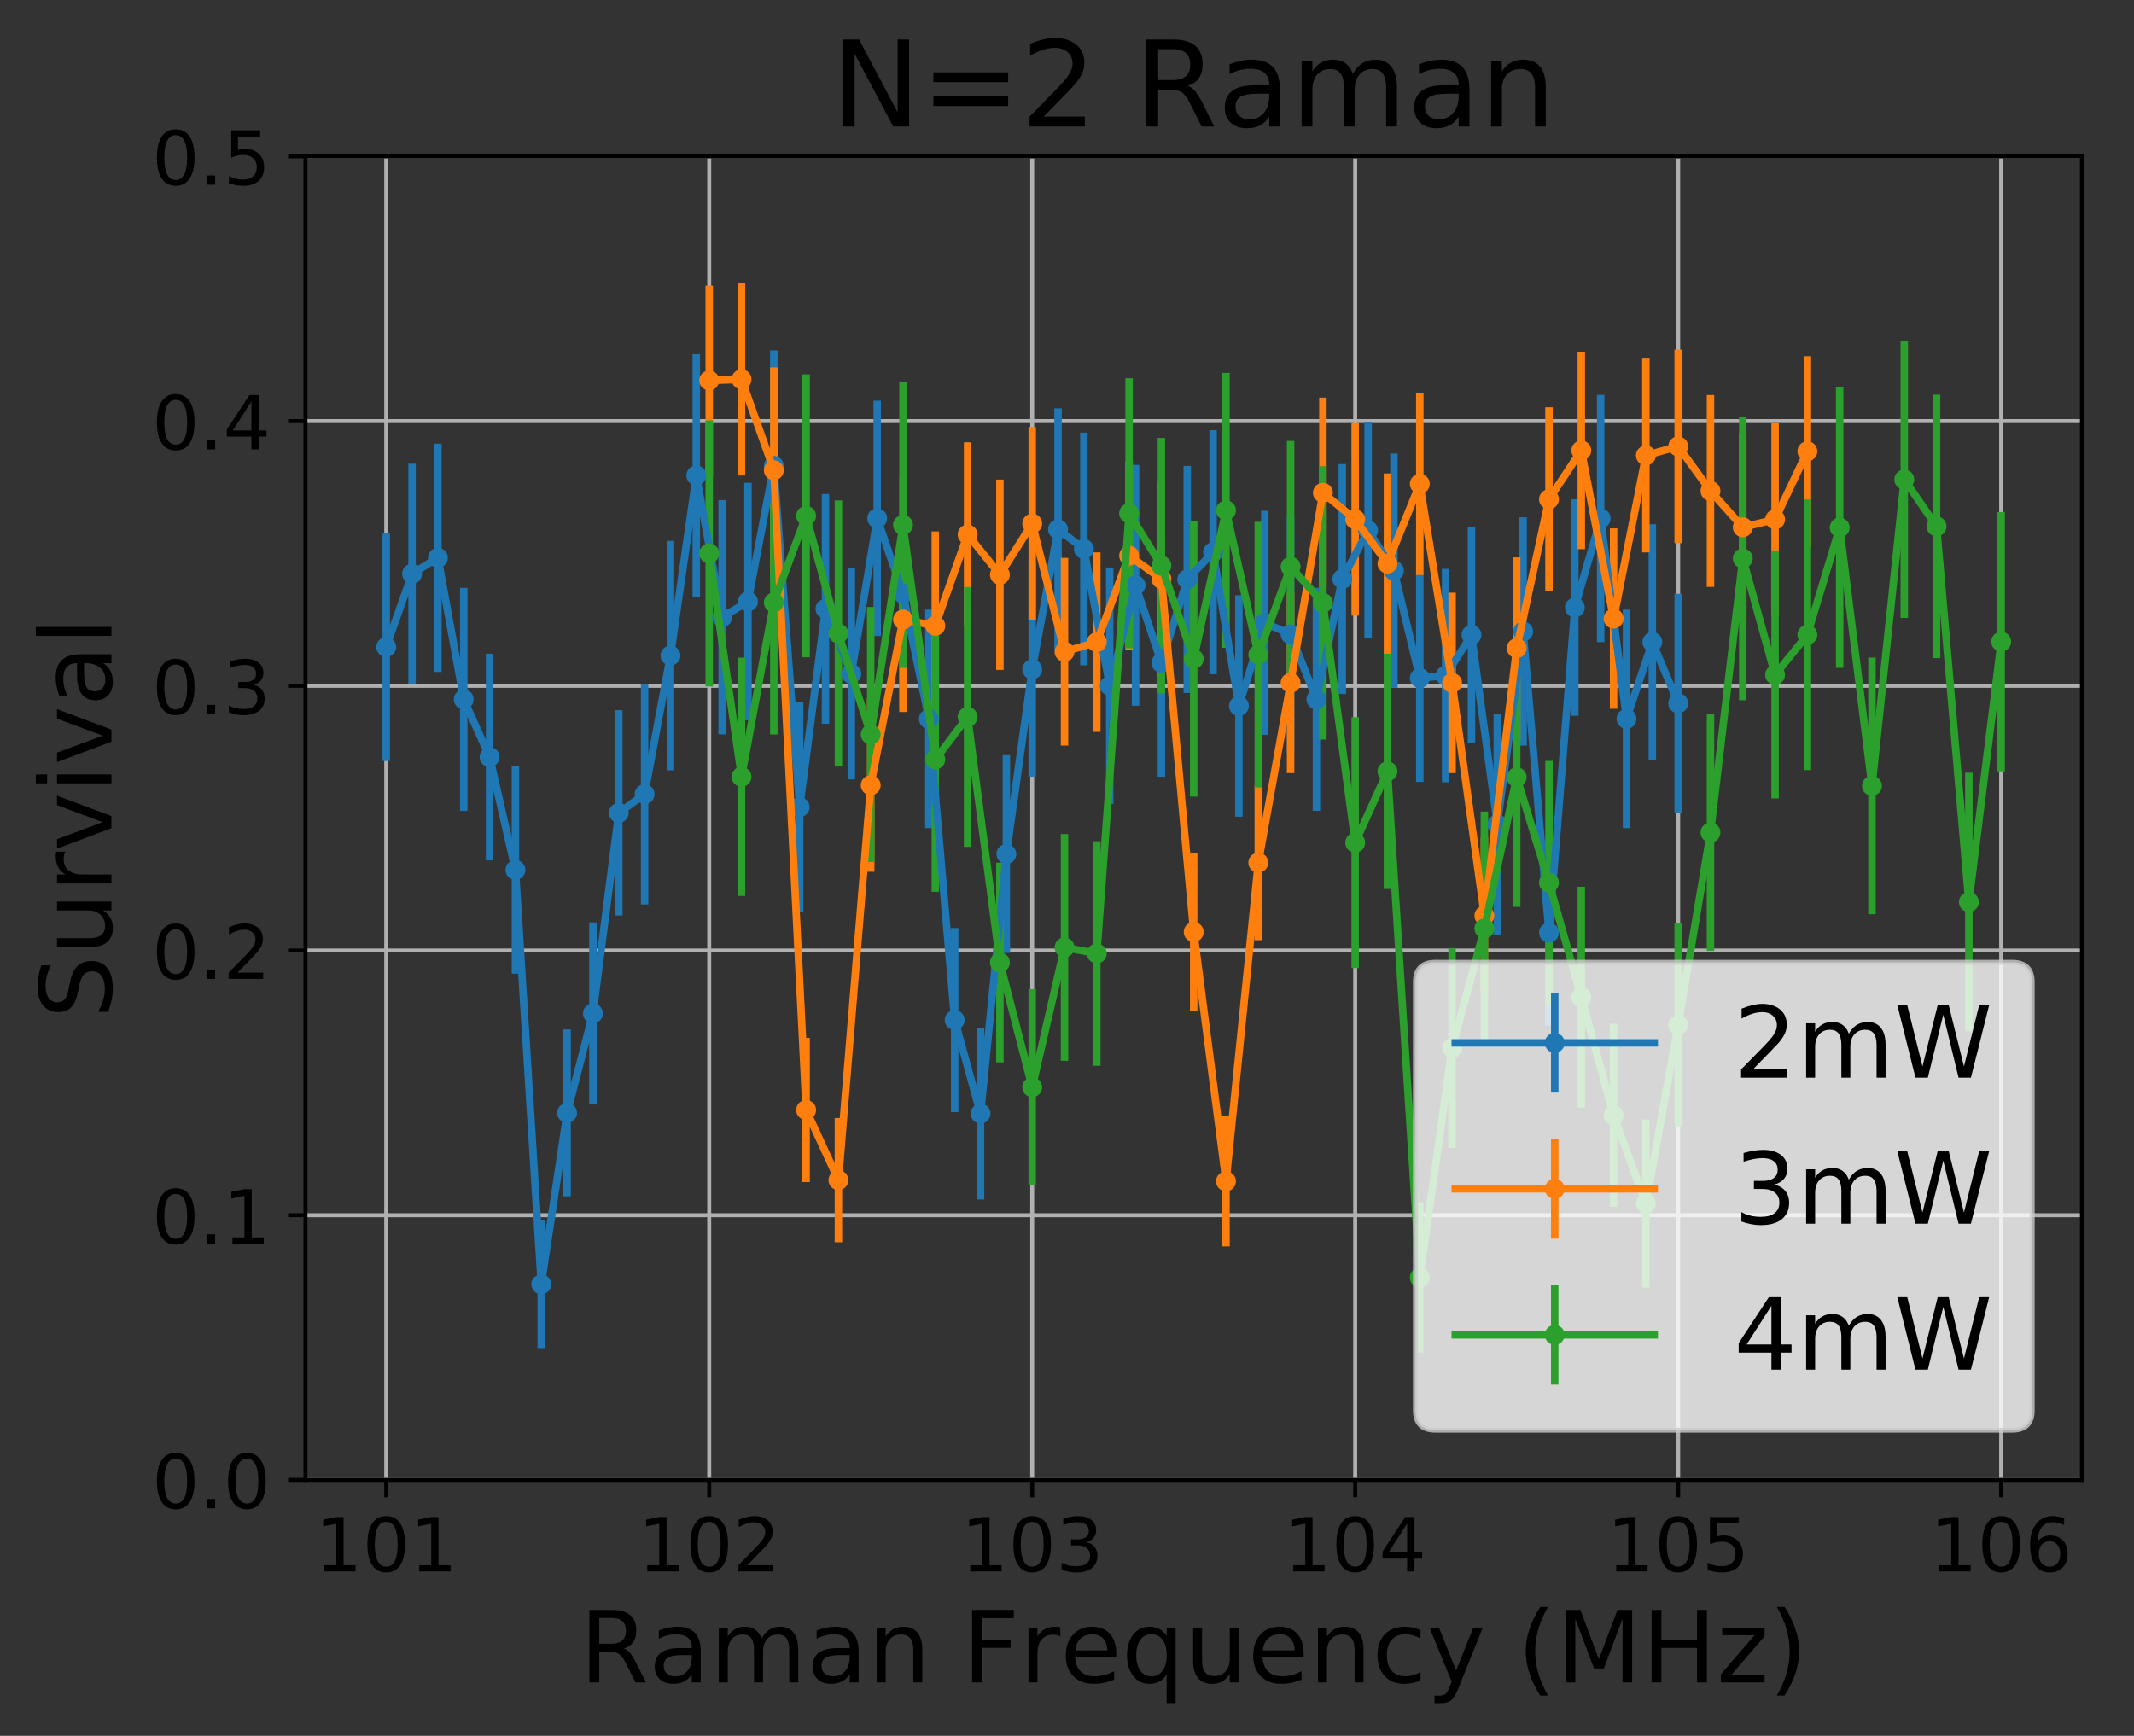 <?xml version="1.0" encoding="utf-8" standalone="no"?>
<!DOCTYPE svg PUBLIC "-//W3C//DTD SVG 1.1//EN"
  "http://www.w3.org/Graphics/SVG/1.1/DTD/svg11.dtd">
<!-- Created with matplotlib (http://matplotlib.org/) -->
<svg height="349pt" version="1.1" viewBox="0 0 429 349" width="429pt" xmlns="http://www.w3.org/2000/svg" xmlns:xlink="http://www.w3.org/1999/xlink">
 <rect x="0" y="0" width="429" height="349" fill="#333333" stroke="none"/>
 <defs>
  <style type="text/css">
*{stroke-linecap:butt;stroke-linejoin:round;}
  </style>
 </defs>
 <g id="figure_1">
  <g id="patch_1">
   <path d="M 0 349.622 
L 429.231 349.622 
L 429.231 0 
L 0 0 
z
" style="fill:none;"/>
  </g>
  <g id="axes_1">
   <g id="patch_2">
    <path d="M 61.411 297.548 
L 418.531 297.548 
L 418.531 31.436 
L 61.411 31.436 
z
" style="fill:none;"/>
   </g>
   <g id="matplotlib.axis_1">
    <g id="xtick_1">
     <g id="line2d_1">
      <path clip-path="url(#pbcf3292bdb)" d="M 77.644 297.548 
L 77.644 31.436 
" style="fill:none;stroke:#b0b0b0;stroke-linecap:square;stroke-width:0.8;"/>
     </g>
     <g id="line2d_2">
      <defs>
       <path d="M 0 0 
L 0 3.5 
" id="m005f0a59be" style="stroke:#000000;stroke-width:0.8;"/>
      </defs>
      <g>
       <use style="stroke:#000000;stroke-width:0.8;" x="77.644" xlink:href="#m005f0a59be" y="297.548"/>
      </g>
     </g>
     <g id="text_1">
      <!-- 101 -->
      <defs>
       <path d="M 12.406 8.297 
L 28.516 8.297 
L 28.516 63.922 
L 10.984 60.406 
L 10.984 69.391 
L 28.422 72.906 
L 38.281 72.906 
L 38.281 8.297 
L 54.391 8.297 
L 54.391 0 
L 12.406 0 
z
" id="DejaVuSans-31"/>
       <path d="M 31.781 66.406 
Q 24.172 66.406 20.328 58.906 
Q 16.5 51.422 16.5 36.375 
Q 16.5 21.391 20.328 13.891 
Q 24.172 6.391 31.781 6.391 
Q 39.453 6.391 43.281 13.891 
Q 47.125 21.391 47.125 36.375 
Q 47.125 51.422 43.281 58.906 
Q 39.453 66.406 31.781 66.406 
z
M 31.781 74.219 
Q 44.047 74.219 50.516 64.516 
Q 56.984 54.828 56.984 36.375 
Q 56.984 17.969 50.516 8.266 
Q 44.047 -1.422 31.781 -1.422 
Q 19.531 -1.422 13.062 8.266 
Q 6.594 17.969 6.594 36.375 
Q 6.594 54.828 13.062 64.516 
Q 19.531 74.219 31.781 74.219 
z
" id="DejaVuSans-30"/>
      </defs>
      <g transform="translate(63.328 315.946)scale(0.15 -0.15)">
       <use xlink:href="#DejaVuSans-31"/>
       <use x="63.623" xlink:href="#DejaVuSans-30"/>
       <use x="127.246" xlink:href="#DejaVuSans-31"/>
      </g>
     </g>
    </g>
    <g id="xtick_2">
     <g id="line2d_3">
      <path clip-path="url(#pbcf3292bdb)" d="M 142.575 297.548 
L 142.575 31.436 
" style="fill:none;stroke:#b0b0b0;stroke-linecap:square;stroke-width:0.8;"/>
     </g>
     <g id="line2d_4">
      <g>
       <use style="stroke:#000000;stroke-width:0.8;" x="142.575" xlink:href="#m005f0a59be" y="297.548"/>
      </g>
     </g>
     <g id="text_2">
      <!-- 102 -->
      <defs>
       <path d="M 19.188 8.297 
L 53.609 8.297 
L 53.609 0 
L 7.328 0 
L 7.328 8.297 
Q 12.938 14.109 22.625 23.891 
Q 32.328 33.688 34.812 36.531 
Q 39.547 41.844 41.422 45.531 
Q 43.312 49.219 43.312 52.781 
Q 43.312 58.594 39.234 62.25 
Q 35.156 65.922 28.609 65.922 
Q 23.969 65.922 18.812 64.312 
Q 13.672 62.703 7.812 59.422 
L 7.812 69.391 
Q 13.766 71.781 18.938 73 
Q 24.125 74.219 28.422 74.219 
Q 39.75 74.219 46.484 68.547 
Q 53.219 62.891 53.219 53.422 
Q 53.219 48.922 51.531 44.891 
Q 49.859 40.875 45.406 35.406 
Q 44.188 33.984 37.641 27.219 
Q 31.109 20.453 19.188 8.297 
z
" id="DejaVuSans-32"/>
      </defs>
      <g transform="translate(128.259 315.946)scale(0.15 -0.15)">
       <use xlink:href="#DejaVuSans-31"/>
       <use x="63.623" xlink:href="#DejaVuSans-30"/>
       <use x="127.246" xlink:href="#DejaVuSans-32"/>
      </g>
     </g>
    </g>
    <g id="xtick_3">
     <g id="line2d_5">
      <path clip-path="url(#pbcf3292bdb)" d="M 207.505 297.548 
L 207.505 31.436 
" style="fill:none;stroke:#b0b0b0;stroke-linecap:square;stroke-width:0.8;"/>
     </g>
     <g id="line2d_6">
      <g>
       <use style="stroke:#000000;stroke-width:0.8;" x="207.505" xlink:href="#m005f0a59be" y="297.548"/>
      </g>
     </g>
     <g id="text_3">
      <!-- 103 -->
      <defs>
       <path d="M 40.578 39.312 
Q 47.656 37.797 51.625 33 
Q 55.609 28.219 55.609 21.188 
Q 55.609 10.406 48.188 4.484 
Q 40.766 -1.422 27.094 -1.422 
Q 22.516 -1.422 17.656 -0.516 
Q 12.797 0.391 7.625 2.203 
L 7.625 11.719 
Q 11.719 9.328 16.594 8.109 
Q 21.484 6.891 26.812 6.891 
Q 36.078 6.891 40.938 10.547 
Q 45.797 14.203 45.797 21.188 
Q 45.797 27.641 41.281 31.266 
Q 36.766 34.906 28.719 34.906 
L 20.219 34.906 
L 20.219 43.016 
L 29.109 43.016 
Q 36.375 43.016 40.234 45.922 
Q 44.094 48.828 44.094 54.297 
Q 44.094 59.906 40.109 62.906 
Q 36.141 65.922 28.719 65.922 
Q 24.656 65.922 20.016 65.031 
Q 15.375 64.156 9.812 62.312 
L 9.812 71.094 
Q 15.438 72.656 20.344 73.438 
Q 25.25 74.219 29.594 74.219 
Q 40.828 74.219 47.359 69.109 
Q 53.906 64.016 53.906 55.328 
Q 53.906 49.266 50.438 45.094 
Q 46.969 40.922 40.578 39.312 
z
" id="DejaVuSans-33"/>
      </defs>
      <g transform="translate(193.19 315.946)scale(0.15 -0.15)">
       <use xlink:href="#DejaVuSans-31"/>
       <use x="63.623" xlink:href="#DejaVuSans-30"/>
       <use x="127.246" xlink:href="#DejaVuSans-33"/>
      </g>
     </g>
    </g>
    <g id="xtick_4">
     <g id="line2d_7">
      <path clip-path="url(#pbcf3292bdb)" d="M 272.436 297.548 
L 272.436 31.436 
" style="fill:none;stroke:#b0b0b0;stroke-linecap:square;stroke-width:0.8;"/>
     </g>
     <g id="line2d_8">
      <g>
       <use style="stroke:#000000;stroke-width:0.8;" x="272.436" xlink:href="#m005f0a59be" y="297.548"/>
      </g>
     </g>
     <g id="text_4">
      <!-- 104 -->
      <defs>
       <path d="M 37.797 64.312 
L 12.891 25.391 
L 37.797 25.391 
z
M 35.203 72.906 
L 47.609 72.906 
L 47.609 25.391 
L 58.016 25.391 
L 58.016 17.188 
L 47.609 17.188 
L 47.609 0 
L 37.797 0 
L 37.797 17.188 
L 4.891 17.188 
L 4.891 26.703 
z
" id="DejaVuSans-34"/>
      </defs>
      <g transform="translate(258.121 315.946)scale(0.15 -0.15)">
       <use xlink:href="#DejaVuSans-31"/>
       <use x="63.623" xlink:href="#DejaVuSans-30"/>
       <use x="127.246" xlink:href="#DejaVuSans-34"/>
      </g>
     </g>
    </g>
    <g id="xtick_5">
     <g id="line2d_9">
      <path clip-path="url(#pbcf3292bdb)" d="M 337.367 297.548 
L 337.367 31.436 
" style="fill:none;stroke:#b0b0b0;stroke-linecap:square;stroke-width:0.8;"/>
     </g>
     <g id="line2d_10">
      <g>
       <use style="stroke:#000000;stroke-width:0.8;" x="337.367" xlink:href="#m005f0a59be" y="297.548"/>
      </g>
     </g>
     <g id="text_5">
      <!-- 105 -->
      <defs>
       <path d="M 10.797 72.906 
L 49.516 72.906 
L 49.516 64.594 
L 19.828 64.594 
L 19.828 46.734 
Q 21.969 47.469 24.109 47.828 
Q 26.266 48.188 28.422 48.188 
Q 40.625 48.188 47.75 41.5 
Q 54.891 34.812 54.891 23.391 
Q 54.891 11.625 47.562 5.094 
Q 40.234 -1.422 26.906 -1.422 
Q 22.312 -1.422 17.547 -0.641 
Q 12.797 0.141 7.719 1.703 
L 7.719 11.625 
Q 12.109 9.234 16.797 8.062 
Q 21.484 6.891 26.703 6.891 
Q 35.156 6.891 40.078 11.328 
Q 45.016 15.766 45.016 23.391 
Q 45.016 31 40.078 35.438 
Q 35.156 39.891 26.703 39.891 
Q 22.75 39.891 18.812 39.016 
Q 14.891 38.141 10.797 36.281 
z
" id="DejaVuSans-35"/>
      </defs>
      <g transform="translate(323.052 315.946)scale(0.15 -0.15)">
       <use xlink:href="#DejaVuSans-31"/>
       <use x="63.623" xlink:href="#DejaVuSans-30"/>
       <use x="127.246" xlink:href="#DejaVuSans-35"/>
      </g>
     </g>
    </g>
    <g id="xtick_6">
     <g id="line2d_11">
      <path clip-path="url(#pbcf3292bdb)" d="M 402.298 297.548 
L 402.298 31.436 
" style="fill:none;stroke:#b0b0b0;stroke-linecap:square;stroke-width:0.8;"/>
     </g>
     <g id="line2d_12">
      <g>
       <use style="stroke:#000000;stroke-width:0.8;" x="402.298" xlink:href="#m005f0a59be" y="297.548"/>
      </g>
     </g>
     <g id="text_6">
      <!-- 106 -->
      <defs>
       <path d="M 33.016 40.375 
Q 26.375 40.375 22.484 35.828 
Q 18.609 31.297 18.609 23.391 
Q 18.609 15.531 22.484 10.953 
Q 26.375 6.391 33.016 6.391 
Q 39.656 6.391 43.531 10.953 
Q 47.406 15.531 47.406 23.391 
Q 47.406 31.297 43.531 35.828 
Q 39.656 40.375 33.016 40.375 
z
M 52.594 71.297 
L 52.594 62.312 
Q 48.875 64.062 45.094 64.984 
Q 41.312 65.922 37.594 65.922 
Q 27.828 65.922 22.672 59.328 
Q 17.531 52.734 16.797 39.406 
Q 19.672 43.656 24.016 45.922 
Q 28.375 48.188 33.594 48.188 
Q 44.578 48.188 50.953 41.516 
Q 57.328 34.859 57.328 23.391 
Q 57.328 12.156 50.688 5.359 
Q 44.047 -1.422 33.016 -1.422 
Q 20.359 -1.422 13.672 8.266 
Q 6.984 17.969 6.984 36.375 
Q 6.984 53.656 15.188 63.938 
Q 23.391 74.219 37.203 74.219 
Q 40.922 74.219 44.703 73.484 
Q 48.484 72.75 52.594 71.297 
z
" id="DejaVuSans-36"/>
      </defs>
      <g transform="translate(387.983 315.946)scale(0.15 -0.15)">
       <use xlink:href="#DejaVuSans-31"/>
       <use x="63.623" xlink:href="#DejaVuSans-30"/>
       <use x="127.246" xlink:href="#DejaVuSans-36"/>
      </g>
     </g>
    </g>
    <g id="text_7">
     <!-- Raman Frequency (MHz) -->
     <defs>
      <path d="M 44.391 34.188 
Q 47.562 33.109 50.562 29.594 
Q 53.562 26.078 56.594 19.922 
L 66.609 0 
L 56 0 
L 46.688 18.703 
Q 43.062 26.031 39.672 28.422 
Q 36.281 30.812 30.422 30.812 
L 19.672 30.812 
L 19.672 0 
L 9.812 0 
L 9.812 72.906 
L 32.078 72.906 
Q 44.578 72.906 50.734 67.672 
Q 56.891 62.453 56.891 51.906 
Q 56.891 45.016 53.688 40.469 
Q 50.484 35.938 44.391 34.188 
z
M 19.672 64.797 
L 19.672 38.922 
L 32.078 38.922 
Q 39.203 38.922 42.844 42.219 
Q 46.484 45.516 46.484 51.906 
Q 46.484 58.297 42.844 61.547 
Q 39.203 64.797 32.078 64.797 
z
" id="DejaVuSans-52"/>
      <path d="M 34.281 27.484 
Q 23.391 27.484 19.188 25 
Q 14.984 22.516 14.984 16.5 
Q 14.984 11.719 18.141 8.906 
Q 21.297 6.109 26.703 6.109 
Q 34.188 6.109 38.703 11.406 
Q 43.219 16.703 43.219 25.484 
L 43.219 27.484 
z
M 52.203 31.203 
L 52.203 0 
L 43.219 0 
L 43.219 8.297 
Q 40.141 3.328 35.547 0.953 
Q 30.953 -1.422 24.312 -1.422 
Q 15.922 -1.422 10.953 3.297 
Q 6 8.016 6 15.922 
Q 6 25.141 12.172 29.828 
Q 18.359 34.516 30.609 34.516 
L 43.219 34.516 
L 43.219 35.406 
Q 43.219 41.609 39.141 45 
Q 35.062 48.391 27.688 48.391 
Q 23 48.391 18.547 47.266 
Q 14.109 46.141 10.016 43.891 
L 10.016 52.203 
Q 14.938 54.109 19.578 55.047 
Q 24.219 56 28.609 56 
Q 40.484 56 46.344 49.844 
Q 52.203 43.703 52.203 31.203 
z
" id="DejaVuSans-61"/>
      <path d="M 52 44.188 
Q 55.375 50.25 60.062 53.125 
Q 64.75 56 71.094 56 
Q 79.641 56 84.281 50.016 
Q 88.922 44.047 88.922 33.016 
L 88.922 0 
L 79.891 0 
L 79.891 32.719 
Q 79.891 40.578 77.094 44.375 
Q 74.312 48.188 68.609 48.188 
Q 61.625 48.188 57.562 43.547 
Q 53.516 38.922 53.516 30.906 
L 53.516 0 
L 44.484 0 
L 44.484 32.719 
Q 44.484 40.625 41.703 44.406 
Q 38.922 48.188 33.109 48.188 
Q 26.219 48.188 22.156 43.531 
Q 18.109 38.875 18.109 30.906 
L 18.109 0 
L 9.078 0 
L 9.078 54.688 
L 18.109 54.688 
L 18.109 46.188 
Q 21.188 51.219 25.484 53.609 
Q 29.781 56 35.688 56 
Q 41.656 56 45.828 52.969 
Q 50 49.953 52 44.188 
z
" id="DejaVuSans-6d"/>
      <path d="M 54.891 33.016 
L 54.891 0 
L 45.906 0 
L 45.906 32.719 
Q 45.906 40.484 42.875 44.328 
Q 39.844 48.188 33.797 48.188 
Q 26.516 48.188 22.312 43.547 
Q 18.109 38.922 18.109 30.906 
L 18.109 0 
L 9.078 0 
L 9.078 54.688 
L 18.109 54.688 
L 18.109 46.188 
Q 21.344 51.125 25.703 53.562 
Q 30.078 56 35.797 56 
Q 45.219 56 50.047 50.172 
Q 54.891 44.344 54.891 33.016 
z
" id="DejaVuSans-6e"/>
      <path id="DejaVuSans-20"/>
      <path d="M 9.812 72.906 
L 51.703 72.906 
L 51.703 64.594 
L 19.672 64.594 
L 19.672 43.109 
L 48.578 43.109 
L 48.578 34.812 
L 19.672 34.812 
L 19.672 0 
L 9.812 0 
z
" id="DejaVuSans-46"/>
      <path d="M 41.109 46.297 
Q 39.594 47.172 37.812 47.578 
Q 36.031 48 33.891 48 
Q 26.266 48 22.188 43.047 
Q 18.109 38.094 18.109 28.812 
L 18.109 0 
L 9.078 0 
L 9.078 54.688 
L 18.109 54.688 
L 18.109 46.188 
Q 20.953 51.172 25.484 53.578 
Q 30.031 56 36.531 56 
Q 37.453 56 38.578 55.875 
Q 39.703 55.766 41.062 55.516 
z
" id="DejaVuSans-72"/>
      <path d="M 56.203 29.594 
L 56.203 25.203 
L 14.891 25.203 
Q 15.484 15.922 20.484 11.062 
Q 25.484 6.203 34.422 6.203 
Q 39.594 6.203 44.453 7.469 
Q 49.312 8.734 54.109 11.281 
L 54.109 2.781 
Q 49.266 0.734 44.188 -0.344 
Q 39.109 -1.422 33.891 -1.422 
Q 20.797 -1.422 13.156 6.188 
Q 5.516 13.812 5.516 26.812 
Q 5.516 40.234 12.766 48.109 
Q 20.016 56 32.328 56 
Q 43.359 56 49.781 48.891 
Q 56.203 41.797 56.203 29.594 
z
M 47.219 32.234 
Q 47.125 39.594 43.094 43.984 
Q 39.062 48.391 32.422 48.391 
Q 24.906 48.391 20.391 44.141 
Q 15.875 39.891 15.188 32.172 
z
" id="DejaVuSans-65"/>
      <path d="M 14.797 27.297 
Q 14.797 17.391 18.875 11.75 
Q 22.953 6.109 30.078 6.109 
Q 37.203 6.109 41.297 11.75 
Q 45.406 17.391 45.406 27.297 
Q 45.406 37.203 41.297 42.844 
Q 37.203 48.484 30.078 48.484 
Q 22.953 48.484 18.875 42.844 
Q 14.797 37.203 14.797 27.297 
z
M 45.406 8.203 
Q 42.578 3.328 38.25 0.953 
Q 33.938 -1.422 27.875 -1.422 
Q 17.969 -1.422 11.734 6.484 
Q 5.516 14.406 5.516 27.297 
Q 5.516 40.188 11.734 48.094 
Q 17.969 56 27.875 56 
Q 33.938 56 38.25 53.625 
Q 42.578 51.266 45.406 46.391 
L 45.406 54.688 
L 54.391 54.688 
L 54.391 -20.797 
L 45.406 -20.797 
z
" id="DejaVuSans-71"/>
      <path d="M 8.5 21.578 
L 8.5 54.688 
L 17.484 54.688 
L 17.484 21.922 
Q 17.484 14.156 20.5 10.266 
Q 23.531 6.391 29.594 6.391 
Q 36.859 6.391 41.078 11.031 
Q 45.312 15.672 45.312 23.688 
L 45.312 54.688 
L 54.297 54.688 
L 54.297 0 
L 45.312 0 
L 45.312 8.406 
Q 42.047 3.422 37.719 1 
Q 33.406 -1.422 27.688 -1.422 
Q 18.266 -1.422 13.375 4.438 
Q 8.5 10.297 8.5 21.578 
z
M 31.109 56 
z
" id="DejaVuSans-75"/>
      <path d="M 48.781 52.594 
L 48.781 44.188 
Q 44.969 46.297 41.141 47.344 
Q 37.312 48.391 33.406 48.391 
Q 24.656 48.391 19.812 42.844 
Q 14.984 37.312 14.984 27.297 
Q 14.984 17.281 19.812 11.734 
Q 24.656 6.203 33.406 6.203 
Q 37.312 6.203 41.141 7.25 
Q 44.969 8.297 48.781 10.406 
L 48.781 2.094 
Q 45.016 0.344 40.984 -0.531 
Q 36.969 -1.422 32.422 -1.422 
Q 20.062 -1.422 12.781 6.344 
Q 5.516 14.109 5.516 27.297 
Q 5.516 40.672 12.859 48.328 
Q 20.219 56 33.016 56 
Q 37.156 56 41.109 55.141 
Q 45.062 54.297 48.781 52.594 
z
" id="DejaVuSans-63"/>
      <path d="M 32.172 -5.078 
Q 28.375 -14.844 24.75 -17.812 
Q 21.141 -20.797 15.094 -20.797 
L 7.906 -20.797 
L 7.906 -13.281 
L 13.188 -13.281 
Q 16.891 -13.281 18.938 -11.516 
Q 21 -9.766 23.484 -3.219 
L 25.094 0.875 
L 2.984 54.688 
L 12.5 54.688 
L 29.594 11.922 
L 46.688 54.688 
L 56.203 54.688 
z
" id="DejaVuSans-79"/>
      <path d="M 31 75.875 
Q 24.469 64.656 21.281 53.656 
Q 18.109 42.672 18.109 31.391 
Q 18.109 20.125 21.312 9.062 
Q 24.516 -2 31 -13.188 
L 23.188 -13.188 
Q 15.875 -1.703 12.234 9.375 
Q 8.594 20.453 8.594 31.391 
Q 8.594 42.281 12.203 53.312 
Q 15.828 64.359 23.188 75.875 
z
" id="DejaVuSans-28"/>
      <path d="M 9.812 72.906 
L 24.516 72.906 
L 43.109 23.297 
L 61.812 72.906 
L 76.516 72.906 
L 76.516 0 
L 66.891 0 
L 66.891 64.016 
L 48.094 14.016 
L 38.188 14.016 
L 19.391 64.016 
L 19.391 0 
L 9.812 0 
z
" id="DejaVuSans-4d"/>
      <path d="M 9.812 72.906 
L 19.672 72.906 
L 19.672 43.016 
L 55.516 43.016 
L 55.516 72.906 
L 65.375 72.906 
L 65.375 0 
L 55.516 0 
L 55.516 34.719 
L 19.672 34.719 
L 19.672 0 
L 9.812 0 
z
" id="DejaVuSans-48"/>
      <path d="M 5.516 54.688 
L 48.188 54.688 
L 48.188 46.484 
L 14.406 7.172 
L 48.188 7.172 
L 48.188 0 
L 4.297 0 
L 4.297 8.203 
L 38.094 47.516 
L 5.516 47.516 
z
" id="DejaVuSans-7a"/>
      <path d="M 8.016 75.875 
L 15.828 75.875 
Q 23.141 64.359 26.781 53.312 
Q 30.422 42.281 30.422 31.391 
Q 30.422 20.453 26.781 9.375 
Q 23.141 -1.703 15.828 -13.188 
L 8.016 -13.188 
Q 14.5 -2 17.703 9.062 
Q 20.906 20.125 20.906 31.391 
Q 20.906 42.672 17.703 53.656 
Q 14.5 64.656 8.016 75.875 
z
" id="DejaVuSans-29"/>
     </defs>
     <g transform="translate(116.54 338.262)scale(0.2 -0.2)">
      <use xlink:href="#DejaVuSans-52"/>
      <use x="69.451" xlink:href="#DejaVuSans-61"/>
      <use x="130.73" xlink:href="#DejaVuSans-6d"/>
      <use x="228.143" xlink:href="#DejaVuSans-61"/>
      <use x="289.422" xlink:href="#DejaVuSans-6e"/>
      <use x="352.801" xlink:href="#DejaVuSans-20"/>
      <use x="384.588" xlink:href="#DejaVuSans-46"/>
      <use x="441.998" xlink:href="#DejaVuSans-72"/>
      <use x="483.08" xlink:href="#DejaVuSans-65"/>
      <use x="544.604" xlink:href="#DejaVuSans-71"/>
      <use x="608.08" xlink:href="#DejaVuSans-75"/>
      <use x="671.459" xlink:href="#DejaVuSans-65"/>
      <use x="732.982" xlink:href="#DejaVuSans-6e"/>
      <use x="796.361" xlink:href="#DejaVuSans-63"/>
      <use x="851.342" xlink:href="#DejaVuSans-79"/>
      <use x="910.521" xlink:href="#DejaVuSans-20"/>
      <use x="942.309" xlink:href="#DejaVuSans-28"/>
      <use x="981.322" xlink:href="#DejaVuSans-4d"/>
      <use x="1067.602" xlink:href="#DejaVuSans-48"/>
      <use x="1142.797" xlink:href="#DejaVuSans-7a"/>
      <use x="1195.287" xlink:href="#DejaVuSans-29"/>
     </g>
    </g>
   </g>
   <g id="matplotlib.axis_2">
    <g id="ytick_1">
     <g id="line2d_13">
      <path clip-path="url(#pbcf3292bdb)" d="M 61.411 297.548 
L 418.531 297.548 
" style="fill:none;stroke:#b0b0b0;stroke-linecap:square;stroke-width:0.8;"/>
     </g>
     <g id="line2d_14">
      <defs>
       <path d="M 0 0 
L -3.5 0 
" id="mc3ce260a5b" style="stroke:#000000;stroke-width:0.8;"/>
      </defs>
      <g>
       <use style="stroke:#000000;stroke-width:0.8;" x="61.411" xlink:href="#mc3ce260a5b" y="297.548"/>
      </g>
     </g>
     <g id="text_8">
      <!-- 0.0 -->
      <defs>
       <path d="M 10.688 12.406 
L 21 12.406 
L 21 0 
L 10.688 0 
z
" id="DejaVuSans-2e"/>
      </defs>
      <g transform="translate(30.556 303.247)scale(0.15 -0.15)">
       <use xlink:href="#DejaVuSans-30"/>
       <use x="63.623" xlink:href="#DejaVuSans-2e"/>
       <use x="95.41" xlink:href="#DejaVuSans-30"/>
      </g>
     </g>
    </g>
    <g id="ytick_2">
     <g id="line2d_15">
      <path clip-path="url(#pbcf3292bdb)" d="M 61.411 244.326 
L 418.531 244.326 
" style="fill:none;stroke:#b0b0b0;stroke-linecap:square;stroke-width:0.8;"/>
     </g>
     <g id="line2d_16">
      <g>
       <use style="stroke:#000000;stroke-width:0.8;" x="61.411" xlink:href="#mc3ce260a5b" y="244.326"/>
      </g>
     </g>
     <g id="text_9">
      <!-- 0.1 -->
      <g transform="translate(30.556 250.025)scale(0.15 -0.15)">
       <use xlink:href="#DejaVuSans-30"/>
       <use x="63.623" xlink:href="#DejaVuSans-2e"/>
       <use x="95.41" xlink:href="#DejaVuSans-31"/>
      </g>
     </g>
    </g>
    <g id="ytick_3">
     <g id="line2d_17">
      <path clip-path="url(#pbcf3292bdb)" d="M 61.411 191.103 
L 418.531 191.103 
" style="fill:none;stroke:#b0b0b0;stroke-linecap:square;stroke-width:0.8;"/>
     </g>
     <g id="line2d_18">
      <g>
       <use style="stroke:#000000;stroke-width:0.8;" x="61.411" xlink:href="#mc3ce260a5b" y="191.103"/>
      </g>
     </g>
     <g id="text_10">
      <!-- 0.2 -->
      <g transform="translate(30.556 196.802)scale(0.15 -0.15)">
       <use xlink:href="#DejaVuSans-30"/>
       <use x="63.623" xlink:href="#DejaVuSans-2e"/>
       <use x="95.41" xlink:href="#DejaVuSans-32"/>
      </g>
     </g>
    </g>
    <g id="ytick_4">
     <g id="line2d_19">
      <path clip-path="url(#pbcf3292bdb)" d="M 61.411 137.881 
L 418.531 137.881 
" style="fill:none;stroke:#b0b0b0;stroke-linecap:square;stroke-width:0.8;"/>
     </g>
     <g id="line2d_20">
      <g>
       <use style="stroke:#000000;stroke-width:0.8;" x="61.411" xlink:href="#mc3ce260a5b" y="137.881"/>
      </g>
     </g>
     <g id="text_11">
      <!-- 0.3 -->
      <g transform="translate(30.556 143.58)scale(0.15 -0.15)">
       <use xlink:href="#DejaVuSans-30"/>
       <use x="63.623" xlink:href="#DejaVuSans-2e"/>
       <use x="95.41" xlink:href="#DejaVuSans-33"/>
      </g>
     </g>
    </g>
    <g id="ytick_5">
     <g id="line2d_21">
      <path clip-path="url(#pbcf3292bdb)" d="M 61.411 84.659 
L 418.531 84.659 
" style="fill:none;stroke:#b0b0b0;stroke-linecap:square;stroke-width:0.8;"/>
     </g>
     <g id="line2d_22">
      <g>
       <use style="stroke:#000000;stroke-width:0.8;" x="61.411" xlink:href="#mc3ce260a5b" y="84.659"/>
      </g>
     </g>
     <g id="text_12">
      <!-- 0.4 -->
      <g transform="translate(30.556 90.357)scale(0.15 -0.15)">
       <use xlink:href="#DejaVuSans-30"/>
       <use x="63.623" xlink:href="#DejaVuSans-2e"/>
       <use x="95.41" xlink:href="#DejaVuSans-34"/>
      </g>
     </g>
    </g>
    <g id="ytick_6">
     <g id="line2d_23">
      <path clip-path="url(#pbcf3292bdb)" d="M 61.411 31.436 
L 418.531 31.436 
" style="fill:none;stroke:#b0b0b0;stroke-linecap:square;stroke-width:0.8;"/>
     </g>
     <g id="line2d_24">
      <g>
       <use style="stroke:#000000;stroke-width:0.8;" x="61.411" xlink:href="#mc3ce260a5b" y="31.436"/>
      </g>
     </g>
     <g id="text_13">
      <!-- 0.5 -->
      <g transform="translate(30.556 37.135)scale(0.15 -0.15)">
       <use xlink:href="#DejaVuSans-30"/>
       <use x="63.623" xlink:href="#DejaVuSans-2e"/>
       <use x="95.41" xlink:href="#DejaVuSans-35"/>
      </g>
     </g>
    </g>
    <g id="text_14">
     <!-- Survival -->
     <defs>
      <path d="M 53.516 70.516 
L 53.516 60.891 
Q 47.906 63.578 42.922 64.891 
Q 37.938 66.219 33.297 66.219 
Q 25.25 66.219 20.875 63.094 
Q 16.5 59.969 16.5 54.203 
Q 16.5 49.359 19.406 46.891 
Q 22.312 44.438 30.422 42.922 
L 36.375 41.703 
Q 47.406 39.594 52.656 34.297 
Q 57.906 29 57.906 20.125 
Q 57.906 9.516 50.797 4.047 
Q 43.703 -1.422 29.984 -1.422 
Q 24.812 -1.422 18.969 -0.25 
Q 13.141 0.922 6.891 3.219 
L 6.891 13.375 
Q 12.891 10.016 18.656 8.297 
Q 24.422 6.594 29.984 6.594 
Q 38.422 6.594 43.016 9.906 
Q 47.609 13.234 47.609 19.391 
Q 47.609 24.75 44.312 27.781 
Q 41.016 30.812 33.5 32.328 
L 27.484 33.5 
Q 16.453 35.688 11.516 40.375 
Q 6.594 45.062 6.594 53.422 
Q 6.594 63.094 13.406 68.656 
Q 20.219 74.219 32.172 74.219 
Q 37.312 74.219 42.625 73.281 
Q 47.953 72.359 53.516 70.516 
z
" id="DejaVuSans-53"/>
      <path d="M 2.984 54.688 
L 12.5 54.688 
L 29.594 8.797 
L 46.688 54.688 
L 56.203 54.688 
L 35.688 0 
L 23.484 0 
z
" id="DejaVuSans-76"/>
      <path d="M 9.422 54.688 
L 18.406 54.688 
L 18.406 0 
L 9.422 0 
z
M 9.422 75.984 
L 18.406 75.984 
L 18.406 64.594 
L 9.422 64.594 
z
" id="DejaVuSans-69"/>
      <path d="M 9.422 75.984 
L 18.406 75.984 
L 18.406 0 
L 9.422 0 
z
" id="DejaVuSans-6c"/>
     </defs>
     <g transform="translate(22.397 204.811)rotate(-90)scale(0.2 -0.2)">
      <use xlink:href="#DejaVuSans-53"/>
      <use x="63.477" xlink:href="#DejaVuSans-75"/>
      <use x="126.855" xlink:href="#DejaVuSans-72"/>
      <use x="167.969" xlink:href="#DejaVuSans-76"/>
      <use x="227.148" xlink:href="#DejaVuSans-69"/>
      <use x="254.932" xlink:href="#DejaVuSans-76"/>
      <use x="314.111" xlink:href="#DejaVuSans-61"/>
      <use x="375.391" xlink:href="#DejaVuSans-6c"/>
     </g>
    </g>
   </g>
   <g id="LineCollection_1">
    <path clip-path="url(#pbcf3292bdb)" d="M 77.644 153.013 
L 77.644 107.15 
" style="fill:none;stroke:#1f77b4;stroke-width:1.5;"/>
    <path clip-path="url(#pbcf3292bdb)" d="M 82.838 137.503 
L 82.838 93.225 
" style="fill:none;stroke:#1f77b4;stroke-width:1.5;"/>
    <path clip-path="url(#pbcf3292bdb)" d="M 88.033 135.091 
L 88.033 89.194 
" style="fill:none;stroke:#1f77b4;stroke-width:1.5;"/>
    <path clip-path="url(#pbcf3292bdb)" d="M 93.227 163.027 
L 93.227 118.194 
" style="fill:none;stroke:#1f77b4;stroke-width:1.5;"/>
    <path clip-path="url(#pbcf3292bdb)" d="M 98.422 172.987 
L 98.422 131.434 
" style="fill:none;stroke:#1f77b4;stroke-width:1.5;"/>
    <path clip-path="url(#pbcf3292bdb)" d="M 103.616 195.768 
L 103.616 154.043 
" style="fill:none;stroke:#1f77b4;stroke-width:1.5;"/>
    <path clip-path="url(#pbcf3292bdb)" d="M 108.811 271.043 
L 108.811 245.377 
" style="fill:none;stroke:#1f77b4;stroke-width:1.5;"/>
    <path clip-path="url(#pbcf3292bdb)" d="M 114.005 240.535 
L 114.005 206.97 
" style="fill:none;stroke:#1f77b4;stroke-width:1.5;"/>
    <path clip-path="url(#pbcf3292bdb)" d="M 119.199 222.059 
L 119.199 185.45 
" style="fill:none;stroke:#1f77b4;stroke-width:1.5;"/>
    <path clip-path="url(#pbcf3292bdb)" d="M 124.394 184.068 
L 124.394 142.787 
" style="fill:none;stroke:#1f77b4;stroke-width:1.5;"/>
    <path clip-path="url(#pbcf3292bdb)" d="M 129.588 181.856 
L 129.588 137.451 
" style="fill:none;stroke:#1f77b4;stroke-width:1.5;"/>
    <path clip-path="url(#pbcf3292bdb)" d="M 134.783 154.878 
L 134.783 108.746 
" style="fill:none;stroke:#1f77b4;stroke-width:1.5;"/>
    <path clip-path="url(#pbcf3292bdb)" d="M 139.977 119.985 
L 139.977 71.191 
" style="fill:none;stroke:#1f77b4;stroke-width:1.5;"/>
    <path clip-path="url(#pbcf3292bdb)" d="M 145.172 147.657 
L 145.172 100.543 
" style="fill:none;stroke:#1f77b4;stroke-width:1.5;"/>
    <path clip-path="url(#pbcf3292bdb)" d="M 150.366 144.827 
L 150.366 97.066 
" style="fill:none;stroke:#1f77b4;stroke-width:1.5;"/>
    <path clip-path="url(#pbcf3292bdb)" d="M 155.561 116.901 
L 155.561 70.443 
" style="fill:none;stroke:#1f77b4;stroke-width:1.5;"/>
    <path clip-path="url(#pbcf3292bdb)" d="M 160.755 183.4 
L 160.755 141.149 
" style="fill:none;stroke:#1f77b4;stroke-width:1.5;"/>
    <path clip-path="url(#pbcf3292bdb)" d="M 165.95 145.521 
L 165.95 99.308 
" style="fill:none;stroke:#1f77b4;stroke-width:1.5;"/>
    <path clip-path="url(#pbcf3292bdb)" d="M 171.144 156.704 
L 171.144 114.256 
" style="fill:none;stroke:#1f77b4;stroke-width:1.5;"/>
    <path clip-path="url(#pbcf3292bdb)" d="M 176.339 127.875 
L 176.339 80.563 
" style="fill:none;stroke:#1f77b4;stroke-width:1.5;"/>
    <path clip-path="url(#pbcf3292bdb)" d="M 181.533 142.777 
L 181.533 95.96 
" style="fill:none;stroke:#1f77b4;stroke-width:1.5;"/>
    <path clip-path="url(#pbcf3292bdb)" d="M 186.728 166.503 
L 186.728 122.565 
" style="fill:none;stroke:#1f77b4;stroke-width:1.5;"/>
    <path clip-path="url(#pbcf3292bdb)" d="M 191.922 223.59 
L 191.922 186.581 
" style="fill:none;stroke:#1f77b4;stroke-width:1.5;"/>
    <path clip-path="url(#pbcf3292bdb)" d="M 197.117 241.172 
L 197.117 206.612 
" style="fill:none;stroke:#1f77b4;stroke-width:1.5;"/>
    <path clip-path="url(#pbcf3292bdb)" d="M 202.311 191.593 
L 202.311 151.832 
" style="fill:none;stroke:#1f77b4;stroke-width:1.5;"/>
    <path clip-path="url(#pbcf3292bdb)" d="M 207.505 156.164 
L 207.505 112.997 
" style="fill:none;stroke:#1f77b4;stroke-width:1.5;"/>
    <path clip-path="url(#pbcf3292bdb)" d="M 212.7 130.766 
L 212.7 82.097 
" style="fill:none;stroke:#1f77b4;stroke-width:1.5;"/>
    <path clip-path="url(#pbcf3292bdb)" d="M 217.894 133.753 
L 217.894 86.982 
" style="fill:none;stroke:#1f77b4;stroke-width:1.5;"/>
    <path clip-path="url(#pbcf3292bdb)" d="M 223.089 161.661 
L 223.089 114.101 
" style="fill:none;stroke:#1f77b4;stroke-width:1.5;"/>
    <path clip-path="url(#pbcf3292bdb)" d="M 228.283 141.888 
L 228.283 93.465 
" style="fill:none;stroke:#1f77b4;stroke-width:1.5;"/>
    <path clip-path="url(#pbcf3292bdb)" d="M 233.478 156.163 
L 233.478 110.343 
" style="fill:none;stroke:#1f77b4;stroke-width:1.5;"/>
    <path clip-path="url(#pbcf3292bdb)" d="M 238.672 139.323 
L 238.672 93.687 
" style="fill:none;stroke:#1f77b4;stroke-width:1.5;"/>
    <path clip-path="url(#pbcf3292bdb)" d="M 243.867 135.558 
L 243.867 86.484 
" style="fill:none;stroke:#1f77b4;stroke-width:1.5;"/>
    <path clip-path="url(#pbcf3292bdb)" d="M 249.061 164.206 
L 249.061 119.675 
" style="fill:none;stroke:#1f77b4;stroke-width:1.5;"/>
    <path clip-path="url(#pbcf3292bdb)" d="M 254.256 147.763 
L 254.256 102.696 
" style="fill:none;stroke:#1f77b4;stroke-width:1.5;"/>
    <path clip-path="url(#pbcf3292bdb)" d="M 259.45 151.394 
L 259.45 103.67 
" style="fill:none;stroke:#1f77b4;stroke-width:1.5;"/>
    <path clip-path="url(#pbcf3292bdb)" d="M 264.645 163.027 
L 264.645 118.194 
" style="fill:none;stroke:#1f77b4;stroke-width:1.5;"/>
    <path clip-path="url(#pbcf3292bdb)" d="M 269.839 139.519 
L 269.839 93.307 
" style="fill:none;stroke:#1f77b4;stroke-width:1.5;"/>
    <path clip-path="url(#pbcf3292bdb)" d="M 275.034 128.364 
L 275.034 84.919 
" style="fill:none;stroke:#1f77b4;stroke-width:1.5;"/>
    <path clip-path="url(#pbcf3292bdb)" d="M 280.228 138.297 
L 280.228 91.184 
" style="fill:none;stroke:#1f77b4;stroke-width:1.5;"/>
    <path clip-path="url(#pbcf3292bdb)" d="M 285.423 157.208 
L 285.423 115.446 
" style="fill:none;stroke:#1f77b4;stroke-width:1.5;"/>
    <path clip-path="url(#pbcf3292bdb)" d="M 290.617 157.287 
L 290.617 114.381 
" style="fill:none;stroke:#1f77b4;stroke-width:1.5;"/>
    <path clip-path="url(#pbcf3292bdb)" d="M 295.812 149.394 
L 295.812 105.898 
" style="fill:none;stroke:#1f77b4;stroke-width:1.5;"/>
    <path clip-path="url(#pbcf3292bdb)" d="M 301.006 187.909 
L 301.006 143.562 
" style="fill:none;stroke:#1f77b4;stroke-width:1.5;"/>
    <path clip-path="url(#pbcf3292bdb)" d="M 306.2 149.911 
L 306.2 104.016 
" style="fill:none;stroke:#1f77b4;stroke-width:1.5;"/>
    <path clip-path="url(#pbcf3292bdb)" d="M 311.395 206.155 
L 311.395 168.849 
" style="fill:none;stroke:#1f77b4;stroke-width:1.5;"/>
    <path clip-path="url(#pbcf3292bdb)" d="M 316.589 143.92 
L 316.589 100.393 
" style="fill:none;stroke:#1f77b4;stroke-width:1.5;"/>
    <path clip-path="url(#pbcf3292bdb)" d="M 321.784 129.092 
L 321.784 79.389 
" style="fill:none;stroke:#1f77b4;stroke-width:1.5;"/>
    <path clip-path="url(#pbcf3292bdb)" d="M 326.978 166.503 
L 326.978 122.565 
" style="fill:none;stroke:#1f77b4;stroke-width:1.5;"/>
    <path clip-path="url(#pbcf3292bdb)" d="M 332.173 152.786 
L 332.173 105.399 
" style="fill:none;stroke:#1f77b4;stroke-width:1.5;"/>
    <path clip-path="url(#pbcf3292bdb)" d="M 337.367 163.411 
L 337.367 119.389 
" style="fill:none;stroke:#1f77b4;stroke-width:1.5;"/>
   </g>
   <g id="LineCollection_2">
    <path clip-path="url(#pbcf3292bdb)" d="M 142.575 95.568 
L 142.575 57.416 
" style="fill:none;stroke:#ff7f0e;stroke-width:1.5;"/>
    <path clip-path="url(#pbcf3292bdb)" d="M 149.068 95.606 
L 149.068 56.934 
" style="fill:none;stroke:#ff7f0e;stroke-width:1.5;"/>
    <path clip-path="url(#pbcf3292bdb)" d="M 155.561 115.247 
L 155.561 73.858 
" style="fill:none;stroke:#ff7f0e;stroke-width:1.5;"/>
    <path clip-path="url(#pbcf3292bdb)" d="M 162.054 237.664 
L 162.054 208.675 
" style="fill:none;stroke:#ff7f0e;stroke-width:1.5;"/>
    <path clip-path="url(#pbcf3292bdb)" d="M 168.547 249.754 
L 168.547 224.784 
" style="fill:none;stroke:#ff7f0e;stroke-width:1.5;"/>
    <path clip-path="url(#pbcf3292bdb)" d="M 175.04 175.267 
L 175.04 140.486 
" style="fill:none;stroke:#ff7f0e;stroke-width:1.5;"/>
    <path clip-path="url(#pbcf3292bdb)" d="M 181.533 143.148 
L 181.533 106.002 
" style="fill:none;stroke:#ff7f0e;stroke-width:1.5;"/>
    <path clip-path="url(#pbcf3292bdb)" d="M 188.026 144.777 
L 188.026 106.849 
" style="fill:none;stroke:#ff7f0e;stroke-width:1.5;"/>
    <path clip-path="url(#pbcf3292bdb)" d="M 194.519 126.014 
L 194.519 88.923 
" style="fill:none;stroke:#ff7f0e;stroke-width:1.5;"/>
    <path clip-path="url(#pbcf3292bdb)" d="M 201.012 134.686 
L 201.012 96.419 
" style="fill:none;stroke:#ff7f0e;stroke-width:1.5;"/>
    <path clip-path="url(#pbcf3292bdb)" d="M 207.505 124.704 
L 207.505 85.838 
" style="fill:none;stroke:#ff7f0e;stroke-width:1.5;"/>
    <path clip-path="url(#pbcf3292bdb)" d="M 213.999 149.896 
L 213.999 112.172 
" style="fill:none;stroke:#ff7f0e;stroke-width:1.5;"/>
    <path clip-path="url(#pbcf3292bdb)" d="M 220.492 147.151 
L 220.492 111.059 
" style="fill:none;stroke:#ff7f0e;stroke-width:1.5;"/>
    <path clip-path="url(#pbcf3292bdb)" d="M 226.985 130.674 
L 226.985 92.758 
" style="fill:none;stroke:#ff7f0e;stroke-width:1.5;"/>
    <path clip-path="url(#pbcf3292bdb)" d="M 233.478 135.966 
L 233.478 96.833 
" style="fill:none;stroke:#ff7f0e;stroke-width:1.5;"/>
    <path clip-path="url(#pbcf3292bdb)" d="M 239.971 203.172 
L 239.971 171.595 
" style="fill:none;stroke:#ff7f0e;stroke-width:1.5;"/>
    <path clip-path="url(#pbcf3292bdb)" d="M 246.464 250.598 
L 246.464 224.424 
" style="fill:none;stroke:#ff7f0e;stroke-width:1.5;"/>
    <path clip-path="url(#pbcf3292bdb)" d="M 252.957 189.037 
L 252.957 157.858 
" style="fill:none;stroke:#ff7f0e;stroke-width:1.5;"/>
    <path clip-path="url(#pbcf3292bdb)" d="M 259.45 155.431 
L 259.45 119.155 
" style="fill:none;stroke:#ff7f0e;stroke-width:1.5;"/>
    <path clip-path="url(#pbcf3292bdb)" d="M 265.943 118.194 
L 265.943 79.94 
" style="fill:none;stroke:#ff7f0e;stroke-width:1.5;"/>
    <path clip-path="url(#pbcf3292bdb)" d="M 272.436 123.767 
L 272.436 85.087 
" style="fill:none;stroke:#ff7f0e;stroke-width:1.5;"/>
    <path clip-path="url(#pbcf3292bdb)" d="M 278.929 131.444 
L 278.929 95.19 
" style="fill:none;stroke:#ff7f0e;stroke-width:1.5;"/>
    <path clip-path="url(#pbcf3292bdb)" d="M 285.423 115.613 
L 285.423 78.972 
" style="fill:none;stroke:#ff7f0e;stroke-width:1.5;"/>
    <path clip-path="url(#pbcf3292bdb)" d="M 291.916 155.431 
L 291.916 119.155 
" style="fill:none;stroke:#ff7f0e;stroke-width:1.5;"/>
    <path clip-path="url(#pbcf3292bdb)" d="M 298.409 199.893 
L 298.409 168.308 
" style="fill:none;stroke:#ff7f0e;stroke-width:1.5;"/>
    <path clip-path="url(#pbcf3292bdb)" d="M 304.902 148.574 
L 304.902 112.064 
" style="fill:none;stroke:#ff7f0e;stroke-width:1.5;"/>
    <path clip-path="url(#pbcf3292bdb)" d="M 311.395 118.875 
L 311.395 81.879 
" style="fill:none;stroke:#ff7f0e;stroke-width:1.5;"/>
    <path clip-path="url(#pbcf3292bdb)" d="M 317.888 110.41 
L 317.888 70.734 
" style="fill:none;stroke:#ff7f0e;stroke-width:1.5;"/>
    <path clip-path="url(#pbcf3292bdb)" d="M 324.381 142.496 
L 324.381 106.233 
" style="fill:none;stroke:#ff7f0e;stroke-width:1.5;"/>
    <path clip-path="url(#pbcf3292bdb)" d="M 330.874 111.056 
L 330.874 72.093 
" style="fill:none;stroke:#ff7f0e;stroke-width:1.5;"/>
    <path clip-path="url(#pbcf3292bdb)" d="M 337.367 109.2 
L 337.367 70.283 
" style="fill:none;stroke:#ff7f0e;stroke-width:1.5;"/>
    <path clip-path="url(#pbcf3292bdb)" d="M 343.86 118.006 
L 343.86 79.417 
" style="fill:none;stroke:#ff7f0e;stroke-width:1.5;"/>
    <path clip-path="url(#pbcf3292bdb)" d="M 350.353 124.937 
L 350.353 87.075 
" style="fill:none;stroke:#ff7f0e;stroke-width:1.5;"/>
    <path clip-path="url(#pbcf3292bdb)" d="M 356.847 123.767 
L 356.847 85.087 
" style="fill:none;stroke:#ff7f0e;stroke-width:1.5;"/>
    <path clip-path="url(#pbcf3292bdb)" d="M 363.34 109.855 
L 363.34 71.611 
" style="fill:none;stroke:#ff7f0e;stroke-width:1.5;"/>
   </g>
   <g id="LineCollection_3">
    <path clip-path="url(#pbcf3292bdb)" d="M 142.575 138.014 
L 142.575 84.526 
" style="fill:none;stroke:#2ca02c;stroke-width:1.5;"/>
    <path clip-path="url(#pbcf3292bdb)" d="M 149.068 180.132 
L 149.068 132.221 
" style="fill:none;stroke:#2ca02c;stroke-width:1.5;"/>
    <path clip-path="url(#pbcf3292bdb)" d="M 155.561 147.675 
L 155.561 94.599 
" style="fill:none;stroke:#2ca02c;stroke-width:1.5;"/>
    <path clip-path="url(#pbcf3292bdb)" d="M 162.054 132.156 
L 162.054 75.271 
" style="fill:none;stroke:#2ca02c;stroke-width:1.5;"/>
    <path clip-path="url(#pbcf3292bdb)" d="M 168.547 154.103 
L 168.547 100.617 
" style="fill:none;stroke:#2ca02c;stroke-width:1.5;"/>
    <path clip-path="url(#pbcf3292bdb)" d="M 175.04 173.299 
L 175.04 122.039 
" style="fill:none;stroke:#2ca02c;stroke-width:1.5;"/>
    <path clip-path="url(#pbcf3292bdb)" d="M 181.533 134.283 
L 181.533 76.803 
" style="fill:none;stroke:#2ca02c;stroke-width:1.5;"/>
    <path clip-path="url(#pbcf3292bdb)" d="M 188.026 179.308 
L 188.026 126.097 
" style="fill:none;stroke:#2ca02c;stroke-width:1.5;"/>
    <path clip-path="url(#pbcf3292bdb)" d="M 194.519 170.256 
L 194.519 118.029 
" style="fill:none;stroke:#2ca02c;stroke-width:1.5;"/>
    <path clip-path="url(#pbcf3292bdb)" d="M 201.012 213.591 
L 201.012 173.454 
" style="fill:none;stroke:#2ca02c;stroke-width:1.5;"/>
    <path clip-path="url(#pbcf3292bdb)" d="M 207.505 238.315 
L 207.505 198.869 
" style="fill:none;stroke:#2ca02c;stroke-width:1.5;"/>
    <path clip-path="url(#pbcf3292bdb)" d="M 213.999 213.291 
L 213.999 167.693 
" style="fill:none;stroke:#2ca02c;stroke-width:1.5;"/>
    <path clip-path="url(#pbcf3292bdb)" d="M 220.492 214.28 
L 220.492 169.137 
" style="fill:none;stroke:#2ca02c;stroke-width:1.5;"/>
    <path clip-path="url(#pbcf3292bdb)" d="M 226.985 130.348 
L 226.985 76.046 
" style="fill:none;stroke:#2ca02c;stroke-width:1.5;"/>
    <path clip-path="url(#pbcf3292bdb)" d="M 233.478 139.42 
L 233.478 88.058 
" style="fill:none;stroke:#2ca02c;stroke-width:1.5;"/>
    <path clip-path="url(#pbcf3292bdb)" d="M 239.971 160.159 
L 239.971 104.824 
" style="fill:none;stroke:#2ca02c;stroke-width:1.5;"/>
    <path clip-path="url(#pbcf3292bdb)" d="M 246.464 130.244 
L 246.464 74.968 
" style="fill:none;stroke:#2ca02c;stroke-width:1.5;"/>
    <path clip-path="url(#pbcf3292bdb)" d="M 252.957 158.334 
L 252.957 104.906 
" style="fill:none;stroke:#2ca02c;stroke-width:1.5;"/>
    <path clip-path="url(#pbcf3292bdb)" d="M 259.45 139.218 
L 259.45 88.644 
" style="fill:none;stroke:#2ca02c;stroke-width:1.5;"/>
    <path clip-path="url(#pbcf3292bdb)" d="M 265.943 148.685 
L 265.943 93.733 
" style="fill:none;stroke:#2ca02c;stroke-width:1.5;"/>
    <path clip-path="url(#pbcf3292bdb)" d="M 272.436 194.645 
L 272.436 144.196 
" style="fill:none;stroke:#2ca02c;stroke-width:1.5;"/>
    <path clip-path="url(#pbcf3292bdb)" d="M 278.929 178.734 
L 278.929 131.435 
" style="fill:none;stroke:#2ca02c;stroke-width:1.5;"/>
    <path clip-path="url(#pbcf3292bdb)" d="M 285.423 271.956 
L 285.423 241.741 
" style="fill:none;stroke:#2ca02c;stroke-width:1.5;"/>
    <path clip-path="url(#pbcf3292bdb)" d="M 291.916 230.799 
L 291.916 190.624 
" style="fill:none;stroke:#2ca02c;stroke-width:1.5;"/>
    <path clip-path="url(#pbcf3292bdb)" d="M 298.409 210.178 
L 298.409 163.158 
" style="fill:none;stroke:#2ca02c;stroke-width:1.5;"/>
    <path clip-path="url(#pbcf3292bdb)" d="M 304.902 182.345 
L 304.902 130.213 
" style="fill:none;stroke:#2ca02c;stroke-width:1.5;"/>
    <path clip-path="url(#pbcf3292bdb)" d="M 311.395 201.975 
L 311.395 152.972 
" style="fill:none;stroke:#2ca02c;stroke-width:1.5;"/>
    <path clip-path="url(#pbcf3292bdb)" d="M 317.888 222.696 
L 317.888 178.295 
" style="fill:none;stroke:#2ca02c;stroke-width:1.5;"/>
    <path clip-path="url(#pbcf3292bdb)" d="M 324.381 242.655 
L 324.381 205.809 
" style="fill:none;stroke:#2ca02c;stroke-width:1.5;"/>
    <path clip-path="url(#pbcf3292bdb)" d="M 330.874 258.887 
L 330.874 225.086 
" style="fill:none;stroke:#2ca02c;stroke-width:1.5;"/>
    <path clip-path="url(#pbcf3292bdb)" d="M 337.367 226.484 
L 337.367 185.661 
" style="fill:none;stroke:#2ca02c;stroke-width:1.5;"/>
    <path clip-path="url(#pbcf3292bdb)" d="M 343.86 191.189 
L 343.86 143.581 
" style="fill:none;stroke:#2ca02c;stroke-width:1.5;"/>
    <path clip-path="url(#pbcf3292bdb)" d="M 350.353 140.787 
L 350.353 83.774 
" style="fill:none;stroke:#2ca02c;stroke-width:1.5;"/>
    <path clip-path="url(#pbcf3292bdb)" d="M 356.847 160.523 
L 356.847 110.85 
" style="fill:none;stroke:#2ca02c;stroke-width:1.5;"/>
    <path clip-path="url(#pbcf3292bdb)" d="M 363.34 154.831 
L 363.34 100.411 
" style="fill:none;stroke:#2ca02c;stroke-width:1.5;"/>
    <path clip-path="url(#pbcf3292bdb)" d="M 369.833 134.27 
L 369.833 77.885 
" style="fill:none;stroke:#2ca02c;stroke-width:1.5;"/>
    <path clip-path="url(#pbcf3292bdb)" d="M 376.326 183.806 
L 376.326 132.198 
" style="fill:none;stroke:#2ca02c;stroke-width:1.5;"/>
    <path clip-path="url(#pbcf3292bdb)" d="M 382.819 124.234 
L 382.819 68.601 
" style="fill:none;stroke:#2ca02c;stroke-width:1.5;"/>
    <path clip-path="url(#pbcf3292bdb)" d="M 389.312 132.315 
L 389.312 79.351 
" style="fill:none;stroke:#2ca02c;stroke-width:1.5;"/>
    <path clip-path="url(#pbcf3292bdb)" d="M 395.805 207.364 
L 395.805 155.353 
" style="fill:none;stroke:#2ca02c;stroke-width:1.5;"/>
    <path clip-path="url(#pbcf3292bdb)" d="M 402.298 155.085 
L 402.298 102.936 
" style="fill:none;stroke:#2ca02c;stroke-width:1.5;"/>
   </g>
   <g id="line2d_25">
    <path clip-path="url(#pbcf3292bdb)" d="M 77.644 130.081 
L 82.838 115.364 
L 88.033 112.142 
L 93.227 140.61 
L 98.422 152.21 
L 103.616 174.905 
L 108.811 258.21 
L 114.005 223.752 
L 119.199 203.755 
L 124.394 163.428 
L 129.588 159.654 
L 134.783 131.812 
L 139.977 95.588 
L 145.172 124.1 
L 150.366 120.947 
L 155.561 93.672 
L 160.755 162.275 
L 165.95 122.415 
L 171.144 135.48 
L 176.339 104.219 
L 181.533 119.369 
L 186.728 144.534 
L 191.922 205.086 
L 197.117 223.892 
L 202.311 171.712 
L 207.505 134.58 
L 212.7 106.431 
L 217.894 110.368 
L 223.089 137.881 
L 228.283 117.676 
L 233.478 133.253 
L 238.672 116.505 
L 243.867 111.021 
L 249.061 141.94 
L 254.256 125.23 
L 259.45 127.532 
L 264.645 140.61 
L 269.839 116.413 
L 275.034 106.642 
L 280.228 114.741 
L 285.423 136.327 
L 290.617 135.834 
L 295.812 127.646 
L 301.006 165.736 
L 306.2 126.964 
L 311.395 187.502 
L 316.589 122.156 
L 321.784 104.24 
L 326.978 144.534 
L 332.173 129.092 
L 337.367 141.4 
" style="fill:none;stroke:#1f77b4;stroke-linecap:square;stroke-width:1.5;"/>
    <defs>
     <path d="M 0 1.5 
C 0.398 1.5 0.779 1.342 1.061 1.061 
C 1.342 0.779 1.5 0.398 1.5 0 
C 1.5 -0.398 1.342 -0.779 1.061 -1.061 
C 0.779 -1.342 0.398 -1.5 0 -1.5 
C -0.398 -1.5 -0.779 -1.342 -1.061 -1.061 
C -1.342 -0.779 -1.5 -0.398 -1.5 0 
C -1.5 0.398 -1.342 0.779 -1.061 1.061 
C -0.779 1.342 -0.398 1.5 0 1.5 
z
" id="mb8bc26594a" style="stroke:#1f77b4;"/>
    </defs>
    <g clip-path="url(#pbcf3292bdb)">
     <use style="fill:#1f77b4;stroke:#1f77b4;" x="77.644" xlink:href="#mb8bc26594a" y="130.081"/>
     <use style="fill:#1f77b4;stroke:#1f77b4;" x="82.838" xlink:href="#mb8bc26594a" y="115.364"/>
     <use style="fill:#1f77b4;stroke:#1f77b4;" x="88.033" xlink:href="#mb8bc26594a" y="112.142"/>
     <use style="fill:#1f77b4;stroke:#1f77b4;" x="93.227" xlink:href="#mb8bc26594a" y="140.61"/>
     <use style="fill:#1f77b4;stroke:#1f77b4;" x="98.422" xlink:href="#mb8bc26594a" y="152.21"/>
     <use style="fill:#1f77b4;stroke:#1f77b4;" x="103.616" xlink:href="#mb8bc26594a" y="174.905"/>
     <use style="fill:#1f77b4;stroke:#1f77b4;" x="108.811" xlink:href="#mb8bc26594a" y="258.21"/>
     <use style="fill:#1f77b4;stroke:#1f77b4;" x="114.005" xlink:href="#mb8bc26594a" y="223.752"/>
     <use style="fill:#1f77b4;stroke:#1f77b4;" x="119.199" xlink:href="#mb8bc26594a" y="203.755"/>
     <use style="fill:#1f77b4;stroke:#1f77b4;" x="124.394" xlink:href="#mb8bc26594a" y="163.428"/>
     <use style="fill:#1f77b4;stroke:#1f77b4;" x="129.588" xlink:href="#mb8bc26594a" y="159.654"/>
     <use style="fill:#1f77b4;stroke:#1f77b4;" x="134.783" xlink:href="#mb8bc26594a" y="131.812"/>
     <use style="fill:#1f77b4;stroke:#1f77b4;" x="139.977" xlink:href="#mb8bc26594a" y="95.588"/>
     <use style="fill:#1f77b4;stroke:#1f77b4;" x="145.172" xlink:href="#mb8bc26594a" y="124.1"/>
     <use style="fill:#1f77b4;stroke:#1f77b4;" x="150.366" xlink:href="#mb8bc26594a" y="120.947"/>
     <use style="fill:#1f77b4;stroke:#1f77b4;" x="155.561" xlink:href="#mb8bc26594a" y="93.672"/>
     <use style="fill:#1f77b4;stroke:#1f77b4;" x="160.755" xlink:href="#mb8bc26594a" y="162.275"/>
     <use style="fill:#1f77b4;stroke:#1f77b4;" x="165.95" xlink:href="#mb8bc26594a" y="122.415"/>
     <use style="fill:#1f77b4;stroke:#1f77b4;" x="171.144" xlink:href="#mb8bc26594a" y="135.48"/>
     <use style="fill:#1f77b4;stroke:#1f77b4;" x="176.339" xlink:href="#mb8bc26594a" y="104.219"/>
     <use style="fill:#1f77b4;stroke:#1f77b4;" x="181.533" xlink:href="#mb8bc26594a" y="119.369"/>
     <use style="fill:#1f77b4;stroke:#1f77b4;" x="186.728" xlink:href="#mb8bc26594a" y="144.534"/>
     <use style="fill:#1f77b4;stroke:#1f77b4;" x="191.922" xlink:href="#mb8bc26594a" y="205.086"/>
     <use style="fill:#1f77b4;stroke:#1f77b4;" x="197.117" xlink:href="#mb8bc26594a" y="223.892"/>
     <use style="fill:#1f77b4;stroke:#1f77b4;" x="202.311" xlink:href="#mb8bc26594a" y="171.712"/>
     <use style="fill:#1f77b4;stroke:#1f77b4;" x="207.505" xlink:href="#mb8bc26594a" y="134.58"/>
     <use style="fill:#1f77b4;stroke:#1f77b4;" x="212.7" xlink:href="#mb8bc26594a" y="106.431"/>
     <use style="fill:#1f77b4;stroke:#1f77b4;" x="217.894" xlink:href="#mb8bc26594a" y="110.368"/>
     <use style="fill:#1f77b4;stroke:#1f77b4;" x="223.089" xlink:href="#mb8bc26594a" y="137.881"/>
     <use style="fill:#1f77b4;stroke:#1f77b4;" x="228.283" xlink:href="#mb8bc26594a" y="117.676"/>
     <use style="fill:#1f77b4;stroke:#1f77b4;" x="233.478" xlink:href="#mb8bc26594a" y="133.253"/>
     <use style="fill:#1f77b4;stroke:#1f77b4;" x="238.672" xlink:href="#mb8bc26594a" y="116.505"/>
     <use style="fill:#1f77b4;stroke:#1f77b4;" x="243.867" xlink:href="#mb8bc26594a" y="111.021"/>
     <use style="fill:#1f77b4;stroke:#1f77b4;" x="249.061" xlink:href="#mb8bc26594a" y="141.94"/>
     <use style="fill:#1f77b4;stroke:#1f77b4;" x="254.256" xlink:href="#mb8bc26594a" y="125.23"/>
     <use style="fill:#1f77b4;stroke:#1f77b4;" x="259.45" xlink:href="#mb8bc26594a" y="127.532"/>
     <use style="fill:#1f77b4;stroke:#1f77b4;" x="264.645" xlink:href="#mb8bc26594a" y="140.61"/>
     <use style="fill:#1f77b4;stroke:#1f77b4;" x="269.839" xlink:href="#mb8bc26594a" y="116.413"/>
     <use style="fill:#1f77b4;stroke:#1f77b4;" x="275.034" xlink:href="#mb8bc26594a" y="106.642"/>
     <use style="fill:#1f77b4;stroke:#1f77b4;" x="280.228" xlink:href="#mb8bc26594a" y="114.741"/>
     <use style="fill:#1f77b4;stroke:#1f77b4;" x="285.423" xlink:href="#mb8bc26594a" y="136.327"/>
     <use style="fill:#1f77b4;stroke:#1f77b4;" x="290.617" xlink:href="#mb8bc26594a" y="135.834"/>
     <use style="fill:#1f77b4;stroke:#1f77b4;" x="295.812" xlink:href="#mb8bc26594a" y="127.646"/>
     <use style="fill:#1f77b4;stroke:#1f77b4;" x="301.006" xlink:href="#mb8bc26594a" y="165.736"/>
     <use style="fill:#1f77b4;stroke:#1f77b4;" x="306.2" xlink:href="#mb8bc26594a" y="126.964"/>
     <use style="fill:#1f77b4;stroke:#1f77b4;" x="311.395" xlink:href="#mb8bc26594a" y="187.502"/>
     <use style="fill:#1f77b4;stroke:#1f77b4;" x="316.589" xlink:href="#mb8bc26594a" y="122.156"/>
     <use style="fill:#1f77b4;stroke:#1f77b4;" x="321.784" xlink:href="#mb8bc26594a" y="104.24"/>
     <use style="fill:#1f77b4;stroke:#1f77b4;" x="326.978" xlink:href="#mb8bc26594a" y="144.534"/>
     <use style="fill:#1f77b4;stroke:#1f77b4;" x="332.173" xlink:href="#mb8bc26594a" y="129.092"/>
     <use style="fill:#1f77b4;stroke:#1f77b4;" x="337.367" xlink:href="#mb8bc26594a" y="141.4"/>
    </g>
   </g>
   <g id="line2d_26">
    <path clip-path="url(#pbcf3292bdb)" d="M 142.575 76.492 
L 149.068 76.27 
L 155.561 94.553 
L 162.054 223.169 
L 168.547 237.269 
L 175.04 157.876 
L 181.533 124.575 
L 188.026 125.813 
L 194.519 107.468 
L 201.012 115.552 
L 207.505 105.271 
L 213.999 131.034 
L 220.492 129.105 
L 226.985 111.716 
L 233.478 116.4 
L 239.971 187.384 
L 246.464 237.511 
L 252.957 173.448 
L 259.45 137.293 
L 265.943 99.067 
L 272.436 104.427 
L 278.929 113.317 
L 285.423 97.292 
L 291.916 137.293 
L 298.409 184.101 
L 304.902 130.319 
L 311.395 100.377 
L 317.888 90.572 
L 324.381 124.364 
L 330.874 91.575 
L 337.367 89.742 
L 343.86 98.712 
L 350.353 106.006 
L 356.847 104.427 
L 363.34 90.733 
" style="fill:none;stroke:#ff7f0e;stroke-linecap:square;stroke-width:1.5;"/>
    <defs>
     <path d="M 0 1.5 
C 0.398 1.5 0.779 1.342 1.061 1.061 
C 1.342 0.779 1.5 0.398 1.5 0 
C 1.5 -0.398 1.342 -0.779 1.061 -1.061 
C 0.779 -1.342 0.398 -1.5 0 -1.5 
C -0.398 -1.5 -0.779 -1.342 -1.061 -1.061 
C -1.342 -0.779 -1.5 -0.398 -1.5 0 
C -1.5 0.398 -1.342 0.779 -1.061 1.061 
C -0.779 1.342 -0.398 1.5 0 1.5 
z
" id="m3e2fb6b177" style="stroke:#ff7f0e;"/>
    </defs>
    <g clip-path="url(#pbcf3292bdb)">
     <use style="fill:#ff7f0e;stroke:#ff7f0e;" x="142.575" xlink:href="#m3e2fb6b177" y="76.492"/>
     <use style="fill:#ff7f0e;stroke:#ff7f0e;" x="149.068" xlink:href="#m3e2fb6b177" y="76.27"/>
     <use style="fill:#ff7f0e;stroke:#ff7f0e;" x="155.561" xlink:href="#m3e2fb6b177" y="94.553"/>
     <use style="fill:#ff7f0e;stroke:#ff7f0e;" x="162.054" xlink:href="#m3e2fb6b177" y="223.169"/>
     <use style="fill:#ff7f0e;stroke:#ff7f0e;" x="168.547" xlink:href="#m3e2fb6b177" y="237.269"/>
     <use style="fill:#ff7f0e;stroke:#ff7f0e;" x="175.04" xlink:href="#m3e2fb6b177" y="157.876"/>
     <use style="fill:#ff7f0e;stroke:#ff7f0e;" x="181.533" xlink:href="#m3e2fb6b177" y="124.575"/>
     <use style="fill:#ff7f0e;stroke:#ff7f0e;" x="188.026" xlink:href="#m3e2fb6b177" y="125.813"/>
     <use style="fill:#ff7f0e;stroke:#ff7f0e;" x="194.519" xlink:href="#m3e2fb6b177" y="107.468"/>
     <use style="fill:#ff7f0e;stroke:#ff7f0e;" x="201.012" xlink:href="#m3e2fb6b177" y="115.552"/>
     <use style="fill:#ff7f0e;stroke:#ff7f0e;" x="207.505" xlink:href="#m3e2fb6b177" y="105.271"/>
     <use style="fill:#ff7f0e;stroke:#ff7f0e;" x="213.999" xlink:href="#m3e2fb6b177" y="131.034"/>
     <use style="fill:#ff7f0e;stroke:#ff7f0e;" x="220.492" xlink:href="#m3e2fb6b177" y="129.105"/>
     <use style="fill:#ff7f0e;stroke:#ff7f0e;" x="226.985" xlink:href="#m3e2fb6b177" y="111.716"/>
     <use style="fill:#ff7f0e;stroke:#ff7f0e;" x="233.478" xlink:href="#m3e2fb6b177" y="116.4"/>
     <use style="fill:#ff7f0e;stroke:#ff7f0e;" x="239.971" xlink:href="#m3e2fb6b177" y="187.384"/>
     <use style="fill:#ff7f0e;stroke:#ff7f0e;" x="246.464" xlink:href="#m3e2fb6b177" y="237.511"/>
     <use style="fill:#ff7f0e;stroke:#ff7f0e;" x="252.957" xlink:href="#m3e2fb6b177" y="173.448"/>
     <use style="fill:#ff7f0e;stroke:#ff7f0e;" x="259.45" xlink:href="#m3e2fb6b177" y="137.293"/>
     <use style="fill:#ff7f0e;stroke:#ff7f0e;" x="265.943" xlink:href="#m3e2fb6b177" y="99.067"/>
     <use style="fill:#ff7f0e;stroke:#ff7f0e;" x="272.436" xlink:href="#m3e2fb6b177" y="104.427"/>
     <use style="fill:#ff7f0e;stroke:#ff7f0e;" x="278.929" xlink:href="#m3e2fb6b177" y="113.317"/>
     <use style="fill:#ff7f0e;stroke:#ff7f0e;" x="285.423" xlink:href="#m3e2fb6b177" y="97.292"/>
     <use style="fill:#ff7f0e;stroke:#ff7f0e;" x="291.916" xlink:href="#m3e2fb6b177" y="137.293"/>
     <use style="fill:#ff7f0e;stroke:#ff7f0e;" x="298.409" xlink:href="#m3e2fb6b177" y="184.101"/>
     <use style="fill:#ff7f0e;stroke:#ff7f0e;" x="304.902" xlink:href="#m3e2fb6b177" y="130.319"/>
     <use style="fill:#ff7f0e;stroke:#ff7f0e;" x="311.395" xlink:href="#m3e2fb6b177" y="100.377"/>
     <use style="fill:#ff7f0e;stroke:#ff7f0e;" x="317.888" xlink:href="#m3e2fb6b177" y="90.572"/>
     <use style="fill:#ff7f0e;stroke:#ff7f0e;" x="324.381" xlink:href="#m3e2fb6b177" y="124.364"/>
     <use style="fill:#ff7f0e;stroke:#ff7f0e;" x="330.874" xlink:href="#m3e2fb6b177" y="91.575"/>
     <use style="fill:#ff7f0e;stroke:#ff7f0e;" x="337.367" xlink:href="#m3e2fb6b177" y="89.742"/>
     <use style="fill:#ff7f0e;stroke:#ff7f0e;" x="343.86" xlink:href="#m3e2fb6b177" y="98.712"/>
     <use style="fill:#ff7f0e;stroke:#ff7f0e;" x="350.353" xlink:href="#m3e2fb6b177" y="106.006"/>
     <use style="fill:#ff7f0e;stroke:#ff7f0e;" x="356.847" xlink:href="#m3e2fb6b177" y="104.427"/>
     <use style="fill:#ff7f0e;stroke:#ff7f0e;" x="363.34" xlink:href="#m3e2fb6b177" y="90.733"/>
    </g>
   </g>
   <g id="line2d_27">
    <path clip-path="url(#pbcf3292bdb)" d="M 142.575 111.27 
L 149.068 156.176 
L 155.561 121.137 
L 162.054 103.714 
L 168.547 127.36 
L 175.04 147.669 
L 181.533 105.543 
L 188.026 152.702 
L 194.519 144.143 
L 201.012 193.523 
L 207.505 218.592 
L 213.999 190.492 
L 220.492 191.708 
L 226.985 103.197 
L 233.478 113.739 
L 239.971 132.491 
L 246.464 102.606 
L 252.957 131.62 
L 259.45 113.931 
L 265.943 121.209 
L 272.436 169.42 
L 278.929 155.084 
L 285.423 256.849 
L 291.916 210.712 
L 298.409 186.668 
L 304.902 156.279 
L 311.395 177.473 
L 317.888 200.496 
L 324.381 224.232 
L 330.874 241.986 
L 337.367 206.072 
L 343.86 167.385 
L 350.353 112.28 
L 356.847 135.686 
L 363.34 127.621 
L 369.833 106.077 
L 376.326 158.002 
L 382.819 96.417 
L 389.312 105.833 
L 395.805 181.359 
L 402.298 129.011 
" style="fill:none;stroke:#2ca02c;stroke-linecap:square;stroke-width:1.5;"/>
    <defs>
     <path d="M 0 1.5 
C 0.398 1.5 0.779 1.342 1.061 1.061 
C 1.342 0.779 1.5 0.398 1.5 0 
C 1.5 -0.398 1.342 -0.779 1.061 -1.061 
C 0.779 -1.342 0.398 -1.5 0 -1.5 
C -0.398 -1.5 -0.779 -1.342 -1.061 -1.061 
C -1.342 -0.779 -1.5 -0.398 -1.5 0 
C -1.5 0.398 -1.342 0.779 -1.061 1.061 
C -0.779 1.342 -0.398 1.5 0 1.5 
z
" id="m92edfcde95" style="stroke:#2ca02c;"/>
    </defs>
    <g clip-path="url(#pbcf3292bdb)">
     <use style="fill:#2ca02c;stroke:#2ca02c;" x="142.575" xlink:href="#m92edfcde95" y="111.27"/>
     <use style="fill:#2ca02c;stroke:#2ca02c;" x="149.068" xlink:href="#m92edfcde95" y="156.176"/>
     <use style="fill:#2ca02c;stroke:#2ca02c;" x="155.561" xlink:href="#m92edfcde95" y="121.137"/>
     <use style="fill:#2ca02c;stroke:#2ca02c;" x="162.054" xlink:href="#m92edfcde95" y="103.714"/>
     <use style="fill:#2ca02c;stroke:#2ca02c;" x="168.547" xlink:href="#m92edfcde95" y="127.36"/>
     <use style="fill:#2ca02c;stroke:#2ca02c;" x="175.04" xlink:href="#m92edfcde95" y="147.669"/>
     <use style="fill:#2ca02c;stroke:#2ca02c;" x="181.533" xlink:href="#m92edfcde95" y="105.543"/>
     <use style="fill:#2ca02c;stroke:#2ca02c;" x="188.026" xlink:href="#m92edfcde95" y="152.702"/>
     <use style="fill:#2ca02c;stroke:#2ca02c;" x="194.519" xlink:href="#m92edfcde95" y="144.143"/>
     <use style="fill:#2ca02c;stroke:#2ca02c;" x="201.012" xlink:href="#m92edfcde95" y="193.523"/>
     <use style="fill:#2ca02c;stroke:#2ca02c;" x="207.505" xlink:href="#m92edfcde95" y="218.592"/>
     <use style="fill:#2ca02c;stroke:#2ca02c;" x="213.999" xlink:href="#m92edfcde95" y="190.492"/>
     <use style="fill:#2ca02c;stroke:#2ca02c;" x="220.492" xlink:href="#m92edfcde95" y="191.708"/>
     <use style="fill:#2ca02c;stroke:#2ca02c;" x="226.985" xlink:href="#m92edfcde95" y="103.197"/>
     <use style="fill:#2ca02c;stroke:#2ca02c;" x="233.478" xlink:href="#m92edfcde95" y="113.739"/>
     <use style="fill:#2ca02c;stroke:#2ca02c;" x="239.971" xlink:href="#m92edfcde95" y="132.491"/>
     <use style="fill:#2ca02c;stroke:#2ca02c;" x="246.464" xlink:href="#m92edfcde95" y="102.606"/>
     <use style="fill:#2ca02c;stroke:#2ca02c;" x="252.957" xlink:href="#m92edfcde95" y="131.62"/>
     <use style="fill:#2ca02c;stroke:#2ca02c;" x="259.45" xlink:href="#m92edfcde95" y="113.931"/>
     <use style="fill:#2ca02c;stroke:#2ca02c;" x="265.943" xlink:href="#m92edfcde95" y="121.209"/>
     <use style="fill:#2ca02c;stroke:#2ca02c;" x="272.436" xlink:href="#m92edfcde95" y="169.42"/>
     <use style="fill:#2ca02c;stroke:#2ca02c;" x="278.929" xlink:href="#m92edfcde95" y="155.084"/>
     <use style="fill:#2ca02c;stroke:#2ca02c;" x="285.423" xlink:href="#m92edfcde95" y="256.849"/>
     <use style="fill:#2ca02c;stroke:#2ca02c;" x="291.916" xlink:href="#m92edfcde95" y="210.712"/>
     <use style="fill:#2ca02c;stroke:#2ca02c;" x="298.409" xlink:href="#m92edfcde95" y="186.668"/>
     <use style="fill:#2ca02c;stroke:#2ca02c;" x="304.902" xlink:href="#m92edfcde95" y="156.279"/>
     <use style="fill:#2ca02c;stroke:#2ca02c;" x="311.395" xlink:href="#m92edfcde95" y="177.473"/>
     <use style="fill:#2ca02c;stroke:#2ca02c;" x="317.888" xlink:href="#m92edfcde95" y="200.496"/>
     <use style="fill:#2ca02c;stroke:#2ca02c;" x="324.381" xlink:href="#m92edfcde95" y="224.232"/>
     <use style="fill:#2ca02c;stroke:#2ca02c;" x="330.874" xlink:href="#m92edfcde95" y="241.986"/>
     <use style="fill:#2ca02c;stroke:#2ca02c;" x="337.367" xlink:href="#m92edfcde95" y="206.072"/>
     <use style="fill:#2ca02c;stroke:#2ca02c;" x="343.86" xlink:href="#m92edfcde95" y="167.385"/>
     <use style="fill:#2ca02c;stroke:#2ca02c;" x="350.353" xlink:href="#m92edfcde95" y="112.28"/>
     <use style="fill:#2ca02c;stroke:#2ca02c;" x="356.847" xlink:href="#m92edfcde95" y="135.686"/>
     <use style="fill:#2ca02c;stroke:#2ca02c;" x="363.34" xlink:href="#m92edfcde95" y="127.621"/>
     <use style="fill:#2ca02c;stroke:#2ca02c;" x="369.833" xlink:href="#m92edfcde95" y="106.077"/>
     <use style="fill:#2ca02c;stroke:#2ca02c;" x="376.326" xlink:href="#m92edfcde95" y="158.002"/>
     <use style="fill:#2ca02c;stroke:#2ca02c;" x="382.819" xlink:href="#m92edfcde95" y="96.417"/>
     <use style="fill:#2ca02c;stroke:#2ca02c;" x="389.312" xlink:href="#m92edfcde95" y="105.833"/>
     <use style="fill:#2ca02c;stroke:#2ca02c;" x="395.805" xlink:href="#m92edfcde95" y="181.359"/>
     <use style="fill:#2ca02c;stroke:#2ca02c;" x="402.298" xlink:href="#m92edfcde95" y="129.011"/>
    </g>
   </g>
   <g id="patch_3">
    <path d="M 61.411 297.548 
L 61.411 31.436 
" style="fill:none;stroke:#000000;stroke-linecap:square;stroke-linejoin:miter;stroke-width:0.8;"/>
   </g>
   <g id="patch_4">
    <path d="M 418.531 297.548 
L 418.531 31.436 
" style="fill:none;stroke:#000000;stroke-linecap:square;stroke-linejoin:miter;stroke-width:0.8;"/>
   </g>
   <g id="patch_5">
    <path d="M 61.411 297.548 
L 418.531 297.548 
" style="fill:none;stroke:#000000;stroke-linecap:square;stroke-linejoin:miter;stroke-width:0.8;"/>
   </g>
   <g id="patch_6">
    <path d="M 61.411 31.436 
L 418.531 31.436 
" style="fill:none;stroke:#000000;stroke-linecap:square;stroke-linejoin:miter;stroke-width:0.8;"/>
   </g>
   <g id="text_15">
    <!-- N=2 Raman -->
    <defs>
     <path d="M 9.812 72.906 
L 23.094 72.906 
L 55.422 11.922 
L 55.422 72.906 
L 64.984 72.906 
L 64.984 0 
L 51.703 0 
L 19.391 60.984 
L 19.391 0 
L 9.812 0 
z
" id="DejaVuSans-4e"/>
     <path d="M 10.594 45.406 
L 73.188 45.406 
L 73.188 37.203 
L 10.594 37.203 
z
M 10.594 25.484 
L 73.188 25.484 
L 73.188 17.188 
L 10.594 17.188 
z
" id="DejaVuSans-3d"/>
    </defs>
    <g transform="translate(167.153 25.436)scale(0.24 -0.24)">
     <use xlink:href="#DejaVuSans-4e"/>
     <use x="74.805" xlink:href="#DejaVuSans-3d"/>
     <use x="158.594" xlink:href="#DejaVuSans-32"/>
     <use x="222.217" xlink:href="#DejaVuSans-20"/>
     <use x="254.004" xlink:href="#DejaVuSans-52"/>
     <use x="323.455" xlink:href="#DejaVuSans-61"/>
     <use x="384.734" xlink:href="#DejaVuSans-6d"/>
     <use x="482.146" xlink:href="#DejaVuSans-61"/>
     <use x="543.426" xlink:href="#DejaVuSans-6e"/>
    </g>
   </g>
   <g id="legend_1">
    <g id="patch_7">
     <path d="M 288.55 287.548 
L 404.531 287.548 
Q 408.531 287.548 408.531 283.548 
L 408.531 197.48 
Q 408.531 193.48 404.531 193.48 
L 288.55 193.48 
Q 284.55 193.48 284.55 197.48 
L 284.55 283.548 
Q 284.55 287.548 288.55 287.548 
z
" style="fill:#ffffff;opacity:0.8;stroke:#cccccc;stroke-linejoin:miter;"/>
    </g>
    <g id="LineCollection_4">
     <path d="M 312.55 219.676 
L 312.55 199.676 
" style="fill:none;stroke:#1f77b4;stroke-width:1.5;"/>
    </g>
    <g id="line2d_28">
     <path d="M 292.55 209.676 
L 332.55 209.676 
" style="fill:none;stroke:#1f77b4;stroke-linecap:square;stroke-width:1.5;"/>
    </g>
    <g id="line2d_29">
     <g>
      <use style="fill:#1f77b4;stroke:#1f77b4;" x="312.55" xlink:href="#mb8bc26594a" y="209.676"/>
     </g>
    </g>
    <g id="text_16">
     <!-- 2mW -->
     <defs>
      <path d="M 3.328 72.906 
L 13.281 72.906 
L 28.609 11.281 
L 43.891 72.906 
L 54.984 72.906 
L 70.312 11.281 
L 85.594 72.906 
L 95.609 72.906 
L 77.297 0 
L 64.891 0 
L 49.516 63.281 
L 33.984 0 
L 21.578 0 
z
" id="DejaVuSans-57"/>
     </defs>
     <g transform="translate(348.55 216.676)scale(0.2 -0.2)">
      <use xlink:href="#DejaVuSans-32"/>
      <use x="63.623" xlink:href="#DejaVuSans-6d"/>
      <use x="161.035" xlink:href="#DejaVuSans-57"/>
     </g>
    </g>
    <g id="LineCollection_5">
     <path d="M 312.55 249.033 
L 312.55 229.033 
" style="fill:none;stroke:#ff7f0e;stroke-width:1.5;"/>
    </g>
    <g id="line2d_30">
     <path d="M 292.55 239.033 
L 332.55 239.033 
" style="fill:none;stroke:#ff7f0e;stroke-linecap:square;stroke-width:1.5;"/>
    </g>
    <g id="line2d_31">
     <g>
      <use style="fill:#ff7f0e;stroke:#ff7f0e;" x="312.55" xlink:href="#m3e2fb6b177" y="239.033"/>
     </g>
    </g>
    <g id="text_17">
     <!-- 3mW -->
     <g transform="translate(348.55 246.033)scale(0.2 -0.2)">
      <use xlink:href="#DejaVuSans-33"/>
      <use x="63.623" xlink:href="#DejaVuSans-6d"/>
      <use x="161.035" xlink:href="#DejaVuSans-57"/>
     </g>
    </g>
    <g id="LineCollection_6">
     <path d="M 312.55 278.389 
L 312.55 258.389 
" style="fill:none;stroke:#2ca02c;stroke-width:1.5;"/>
    </g>
    <g id="line2d_32">
     <path d="M 292.55 268.389 
L 332.55 268.389 
" style="fill:none;stroke:#2ca02c;stroke-linecap:square;stroke-width:1.5;"/>
    </g>
    <g id="line2d_33">
     <g>
      <use style="fill:#2ca02c;stroke:#2ca02c;" x="312.55" xlink:href="#m92edfcde95" y="268.389"/>
     </g>
    </g>
    <g id="text_18">
     <!-- 4mW -->
     <g transform="translate(348.55 275.389)scale(0.2 -0.2)">
      <use xlink:href="#DejaVuSans-34"/>
      <use x="63.623" xlink:href="#DejaVuSans-6d"/>
      <use x="161.035" xlink:href="#DejaVuSans-57"/>
     </g>
    </g>
   </g>
  </g>
 </g>
 <defs>
  <clipPath id="pbcf3292bdb">
   <rect height="266.112" width="357.12" x="61.411" y="31.436"/>
  </clipPath>
 </defs>
</svg>
